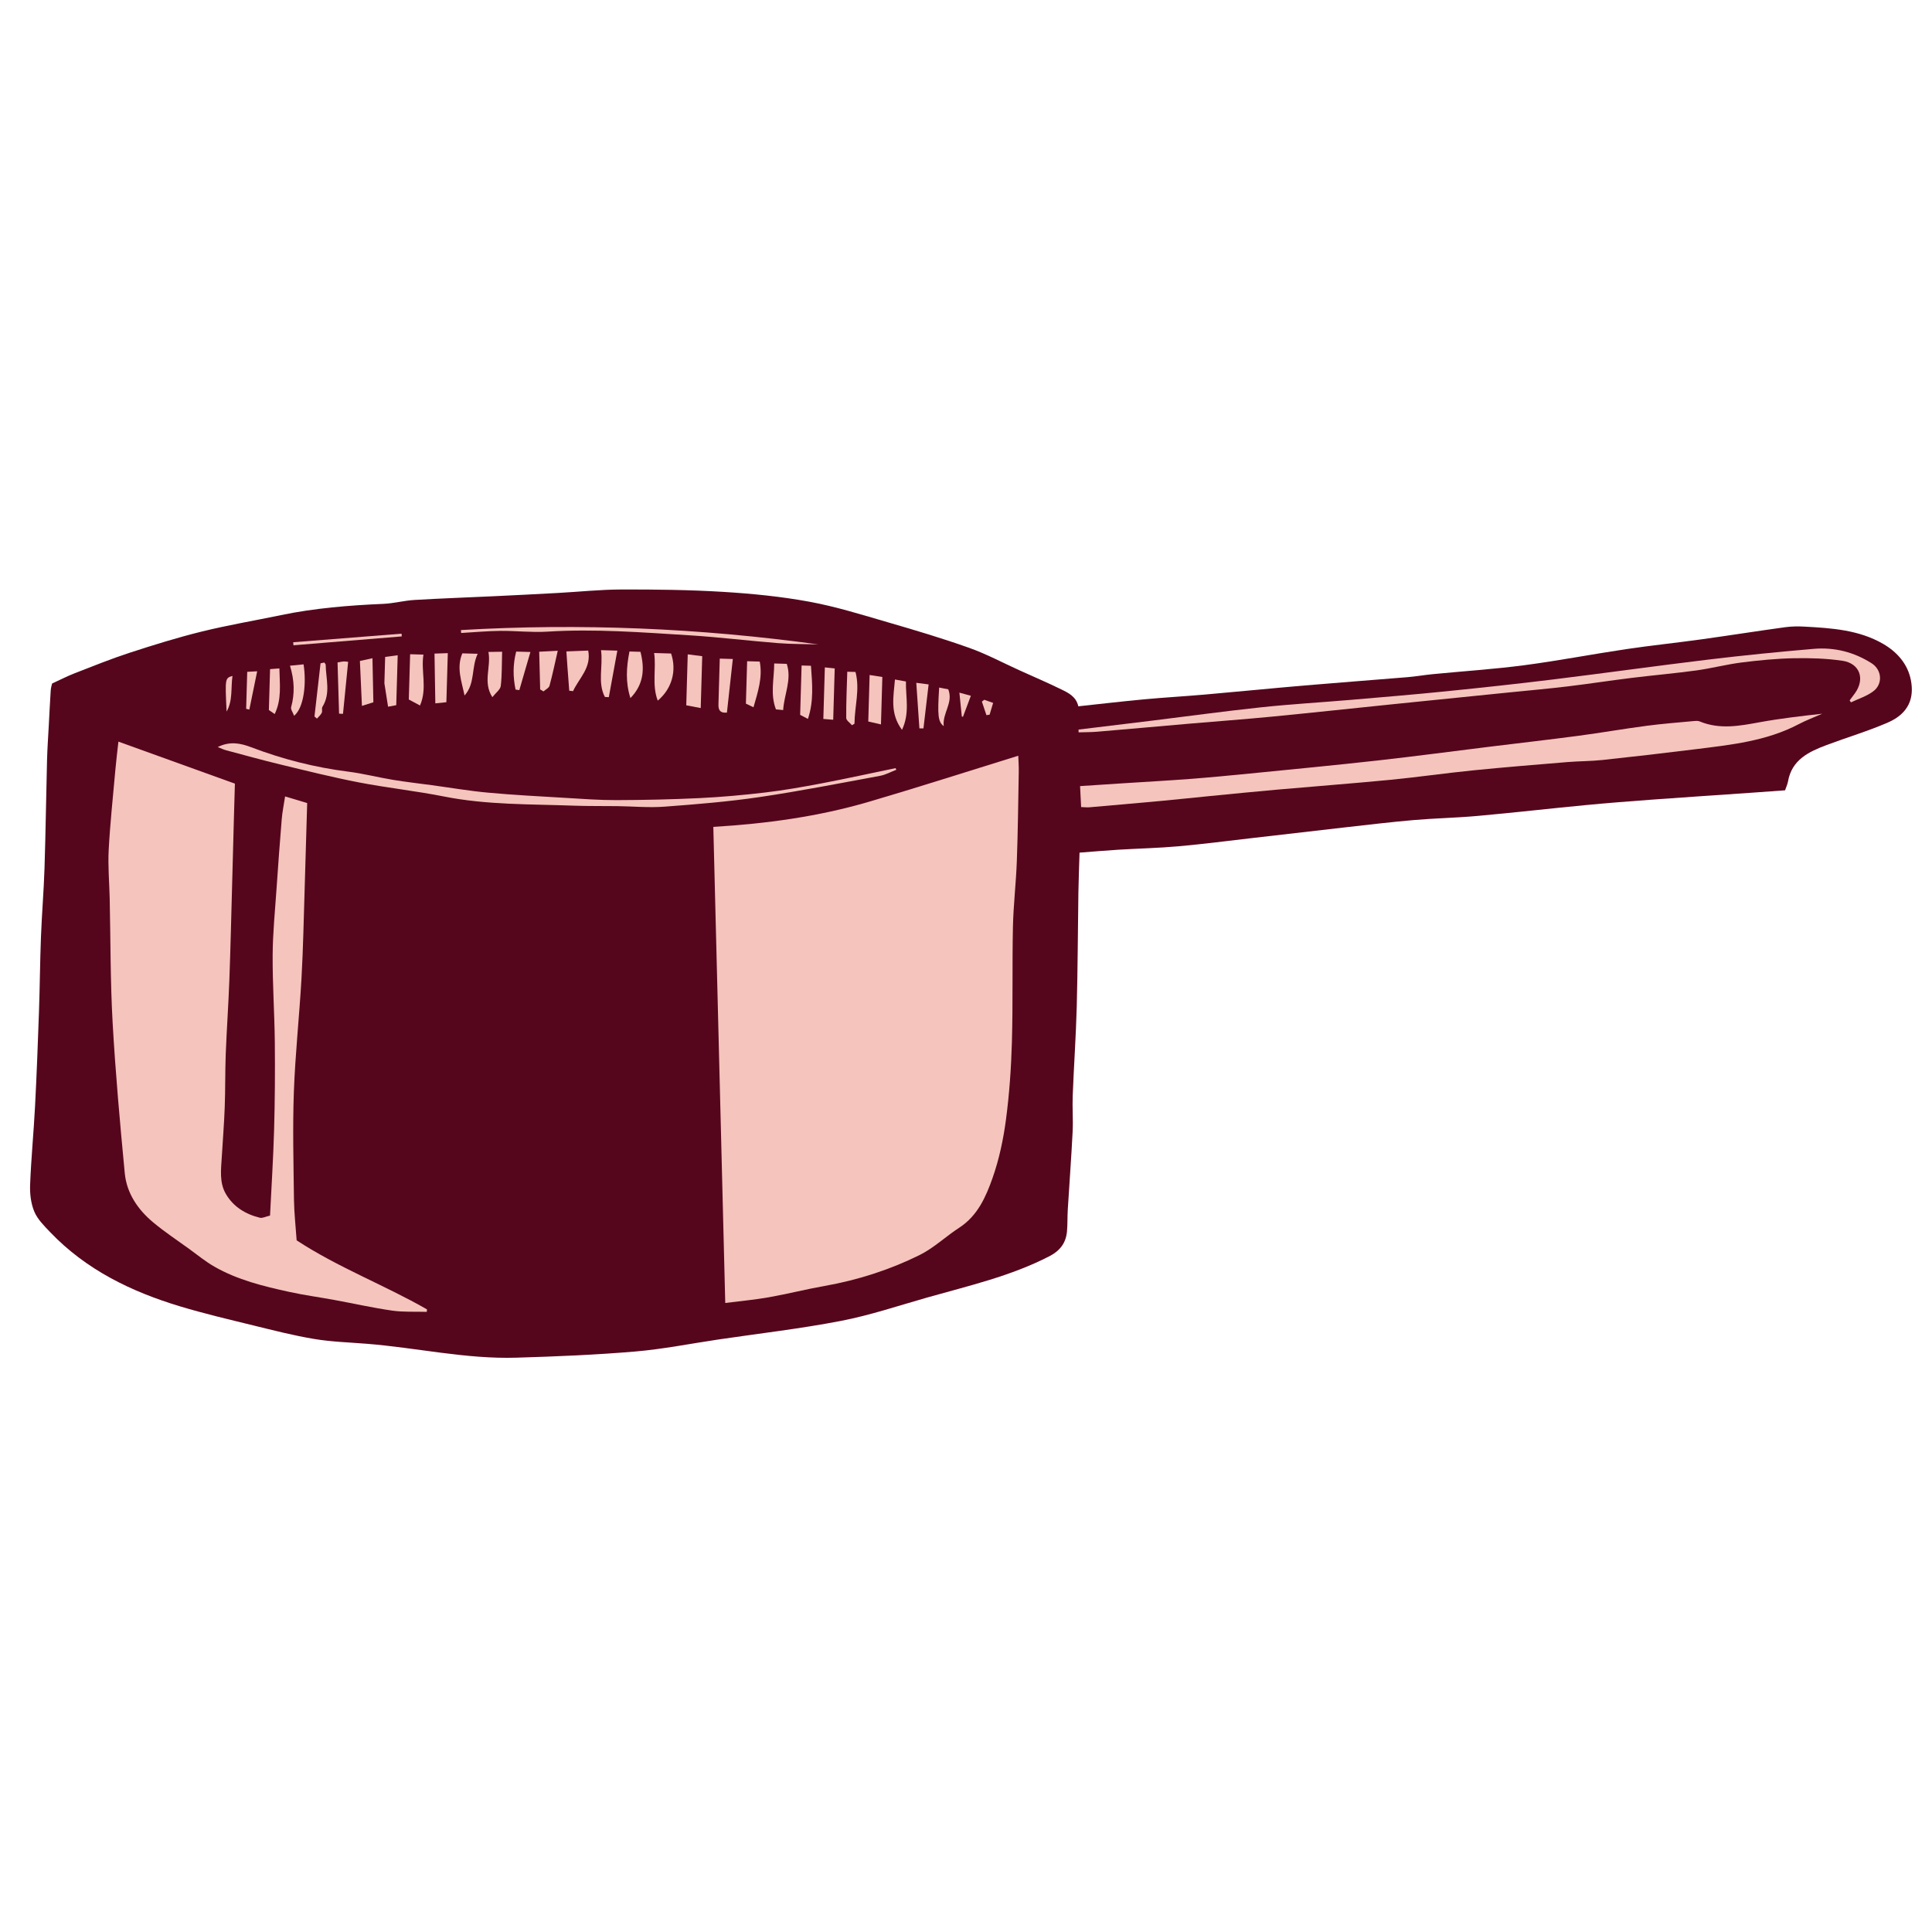 <svg version="1.1" id="svg" xmlns="http://www.w3.org/2000/svg" xmlns:xlink="http://www.w3.org/1999/xlink" x="0px" y="0px"
	 width="200px" height="200px" viewBox="0 0 200 200" enable-background="new 0 0 200 200" xml:space="preserve">
<path class="stroke" fill="#55061d"  d="M197.812,70.398c-0.323-1.651-1.412-2.904-2.883-3.752c-2.499-1.44-5.287-1.622-8.072-1.776
	c-0.688-0.039-1.39-0.035-2.071,0.06c-2.914,0.401-5.82,0.862-8.734,1.265c-2.575,0.357-5.163,0.624-7.734,1.007
	c-3.518,0.524-7.016,1.2-10.542,1.663c-3.138,0.412-6.303,0.615-9.454,0.923c-0.875,0.085-1.743,0.239-2.619,0.312
	c-3.548,0.296-7.098,0.556-10.645,0.86c-3.441,0.295-6.878,0.638-10.318,0.939c-2.094,0.183-4.193,0.3-6.284,0.494
	c-2.269,0.21-4.532,0.478-6.829,0.723c-0.224-1.012-1.026-1.391-1.781-1.759c-1.431-0.698-2.896-1.326-4.347-1.983
	c-1.719-0.779-3.396-1.679-5.169-2.309c-2.75-0.978-5.553-1.814-8.357-2.628c-2.707-0.785-5.413-1.637-8.177-2.146
	c-2.941-0.542-5.943-0.838-8.932-1.021c-3.498-0.214-7.01-0.254-10.516-0.247c-2.207,0.005-4.412,0.241-6.619,0.361
	c-2.179,0.12-4.359,0.23-6.538,0.333c-2.759,0.131-5.519,0.226-8.276,0.389c-1.084,0.064-2.157,0.358-3.241,0.405
	c-3.565,0.156-7.111,0.441-10.612,1.17c-2.725,0.567-5.475,1.031-8.175,1.696c-2.52,0.621-5.007,1.395-7.476,2.199
	c-1.918,0.625-3.792,1.386-5.673,2.116c-0.755,0.293-1.479,0.667-2.345,1.064c-0.033,0.156-0.124,0.429-0.142,0.708
	c-0.078,1.189-0.135,2.381-0.198,3.572c-0.064,1.221-0.153,2.44-0.184,3.662c-0.096,3.721-0.142,7.446-0.261,11.167
	c-0.076,2.368-0.276,4.733-0.367,7.101c-0.1,2.582-0.116,5.167-0.206,7.749c-0.114,3.276-0.238,6.55-0.408,9.823
	c-0.141,2.705-0.406,5.406-0.51,8.112c-0.035,0.929,0.081,1.94,0.437,2.783c0.34,0.804,1.034,1.485,1.658,2.138
	c3.718,3.886,8.388,6.146,13.448,7.669c2.494,0.751,5.035,1.347,7.565,1.967c2.093,0.513,4.187,1.051,6.308,1.404
	c1.783,0.296,3.606,0.35,5.414,0.494c5.177,0.41,10.288,1.599,15.511,1.441c4.097-0.123,8.199-0.292,12.282-0.637
	c2.885-0.244,5.742-0.818,8.611-1.243c4.235-0.627,8.498-1.115,12.696-1.926c3.017-0.581,5.954-1.574,8.917-2.416
	c4.298-1.22,8.671-2.213,12.686-4.289c1.1-0.569,1.703-1.385,1.806-2.58c0.064-0.741,0.034-1.49,0.08-2.233
	c0.164-2.687,0.367-5.372,0.502-8.06c0.063-1.248-0.041-2.503,0.009-3.751c0.119-3.059,0.335-6.115,0.417-9.174
	c0.105-3.939,0.111-7.882,0.171-11.823c0.021-1.346,0.076-2.692,0.119-4.15c1.401-0.105,2.721-0.223,4.042-0.303
	c2.072-0.126,4.15-0.17,6.216-0.355c2.567-0.229,5.125-0.564,7.686-0.858c3.147-0.362,6.294-0.733,9.442-1.088
	c2.404-0.27,4.806-0.56,7.215-0.768c2.201-0.189,4.414-0.229,6.613-0.428c3.709-0.335,7.41-0.758,11.116-1.114
	c2.306-0.221,4.616-0.401,6.926-0.571c3.415-0.25,6.83-0.475,10.246-0.711c1.185-0.083,2.369-0.171,3.534-0.255
	c0.135-0.394,0.255-0.636,0.299-0.893c0.389-2.269,2.15-3.097,4.007-3.795c2.111-0.793,4.287-1.436,6.35-2.335
	C197.628,73.835,198.168,72.222,197.812,70.398z"/>
<path fill-rule="evenodd" clip-rule="evenodd" fill="#f5c4bc" class="fill" d="M73.843,85.598c5.478-0.328,10.854-1.059,16.078-2.591
	c5.167-1.516,10.294-3.167,15.491-4.775c0.016,0.492,0.061,1.096,0.049,1.698c-0.055,3.086-0.088,6.173-0.201,9.258
	c-0.083,2.26-0.354,4.516-0.402,6.776c-0.083,3.964,0.007,7.932-0.106,11.895c-0.076,2.684-0.262,5.375-0.614,8.035
	c-0.271,2.043-0.704,4.102-1.386,6.04c-0.69,1.959-1.547,3.918-3.444,5.151c-1.404,0.911-2.648,2.114-4.132,2.846
	c-3.099,1.529-6.386,2.583-9.809,3.188c-1.933,0.343-3.841,0.831-5.774,1.173c-1.457,0.259-2.937,0.39-4.516,0.592
	C74.665,118.411,74.256,102.101,73.843,85.598z"/>
<path fill-rule="evenodd" clip-rule="evenodd" fill="#f5c4bc" class="fill" d="M30.709,128.401c4.305,2.822,9.093,4.624,13.491,7.145
	c-0.005,0.086-0.012,0.171-0.019,0.257c-1.197-0.035-2.41,0.039-3.587-0.129c-1.994-0.286-3.965-0.732-5.948-1.096
	c-1.567-0.289-3.152-0.501-4.707-0.842c-2.675-0.586-5.344-1.237-7.748-2.614c-0.917-0.525-1.743-1.208-2.602-1.83
	c-1.248-0.904-2.537-1.757-3.719-2.741c-1.595-1.328-2.756-3.02-2.956-5.115c-0.494-5.189-0.963-10.385-1.256-15.588
	c-0.24-4.273-0.209-8.562-0.303-12.844c-0.037-1.675-0.193-3.355-0.103-5.023c0.15-2.786,0.449-5.565,0.697-8.347
	c0.082-0.923,0.198-1.843,0.309-2.861c4.055,1.463,8.003,2.887,12.059,4.35c-0.033,1.15-0.069,2.345-0.102,3.54
	c-0.063,2.277-0.121,4.555-0.183,6.833c-0.093,3.329-0.166,6.658-0.29,9.986c-0.094,2.55-0.275,5.097-0.374,7.648
	c-0.069,1.827-0.036,3.658-0.104,5.485c-0.064,1.729-0.202,3.457-0.306,5.185c-0.078,1.276-0.257,2.597,0.401,3.755
	c0.771,1.357,2.045,2.139,3.548,2.506c0.262,0.063,0.584-0.117,1.047-0.224c0.147-3.015,0.339-5.961,0.422-8.911
	c0.084-3.006,0.105-6.016,0.073-9.024c-0.031-3.006-0.241-6.014-0.224-9.021c0.014-2.309,0.248-4.615,0.405-6.922
	c0.163-2.391,0.339-4.781,0.536-7.17c0.061-0.735,0.213-1.462,0.347-2.342c0.853,0.255,1.596,0.479,2.287,0.687
	c-0.088,2.988-0.166,5.879-0.258,8.771c-0.099,3.113-0.154,6.23-0.329,9.339c-0.221,3.936-0.65,7.862-0.792,11.798
	c-0.133,3.72-0.033,7.449,0.012,11.174C30.451,125.569,30.607,126.921,30.709,128.401z"/>
<path fill-rule="evenodd" clip-rule="evenodd" fill="#f5c4bc" class="fill" d="M111.918,83.548c-0.039-0.749-0.073-1.421-0.11-2.171
	c1.585-0.104,3.038-0.201,4.491-0.294c2.282-0.147,4.565-0.272,6.845-0.445c2.068-0.158,4.134-0.353,6.198-0.558
	c4.424-0.439,8.848-0.862,13.267-1.354c3.861-0.43,7.711-0.947,11.567-1.422c3.062-0.377,6.127-0.725,9.185-1.13
	c2.375-0.315,4.735-0.728,7.11-1.041c1.635-0.216,3.283-0.338,4.926-0.494c0.183-0.017,0.391-0.026,0.553,0.042
	c2.061,0.856,4.12,0.469,6.207,0.086c2.134-0.39,4.293-0.64,6.482-0.883c-0.814,0.359-1.654,0.671-2.439,1.084
	c-3.333,1.753-6.994,2.132-10.636,2.586c-3.219,0.401-6.441,0.774-9.666,1.119c-1.217,0.13-2.448,0.118-3.668,0.219
	c-3.253,0.27-6.508,0.532-9.755,0.858c-2.86,0.287-5.708,0.702-8.569,0.979c-3.919,0.379-7.846,0.673-11.768,1.021
	c-2.332,0.206-4.661,0.44-6.992,0.668c-1.615,0.157-3.228,0.334-4.843,0.483c-2.512,0.233-5.025,0.452-7.538,0.67
	C112.529,83.59,112.289,83.559,111.918,83.548z"/>
<path fill-rule="evenodd" clip-rule="evenodd" fill="#f5c4bc" class="fill" d="M111.65,75.525c2.532-0.307,5.064-0.61,7.595-0.922
	c3.777-0.464,7.549-0.984,11.334-1.386c3.096-0.328,6.207-0.507,9.31-0.772c3.262-0.279,6.525-0.55,9.783-0.88
	c3.706-0.375,7.411-0.774,11.108-1.229c5.39-0.662,10.768-1.418,16.159-2.067c3.591-0.433,7.193-0.788,10.797-1.099
	c2.15-0.187,4.186,0.325,6.017,1.493c1.064,0.679,1.18,2.141,0.168,2.9c-0.675,0.508-1.532,0.772-2.308,1.145
	c-0.047-0.068-0.093-0.137-0.14-0.205c0.18-0.24,0.363-0.479,0.539-0.722c1.086-1.5,0.525-3.119-1.306-3.383
	c-1.646-0.237-3.332-0.293-4.996-0.259c-1.808,0.038-3.619,0.212-5.414,0.439c-1.574,0.199-3.12,0.609-4.692,0.825
	c-2.231,0.305-4.478,0.499-6.712,0.774c-2.218,0.274-4.427,0.617-6.646,0.883c-1.981,0.238-3.971,0.412-5.958,0.613
	c-4.022,0.408-8.043,0.812-12.065,1.224c-4.206,0.43-8.409,0.886-12.616,1.294c-2.803,0.271-5.611,0.476-8.416,0.717
	c-3.203,0.277-6.404,0.567-9.606,0.838c-0.641,0.054-1.286,0.046-1.93,0.066C111.653,75.718,111.651,75.621,111.65,75.525z"/>
<path fill-rule="evenodd" clip-rule="evenodd" fill="#f5c4bc" class="fill" d="M92.783,79.689c-0.561,0.214-1.105,0.519-1.687,0.626
	c-4.155,0.766-8.304,1.585-12.482,2.2c-3.26,0.48-6.556,0.748-9.845,0.992c-1.609,0.12-3.238-0.035-4.858-0.056
	c-1.512-0.021-3.026,0.007-4.537-0.049c-4.478-0.164-8.969-0.066-13.405-0.947c-2.919-0.579-5.891-0.896-8.814-1.46
	c-2.736-0.529-5.444-1.208-8.155-1.862c-1.883-0.454-3.75-0.974-5.623-1.473c-0.251-0.067-0.487-0.188-0.839-0.326
	c1.255-0.622,2.341-0.408,3.483,0.026c3.239,1.234,6.578,2.084,10.027,2.52c1.552,0.196,3.079,0.593,4.625,0.848
	c1.336,0.221,2.684,0.371,4.026,0.553c1.948,0.264,3.89,0.598,5.845,0.776c2.643,0.243,5.295,0.379,7.946,0.536
	c1.773,0.105,3.548,0.241,5.323,0.235c2.87-0.01,5.743-0.07,8.61-0.209c2.28-0.111,4.559-0.315,6.826-0.585
	c1.951-0.232,3.893-0.576,5.824-0.944c2.554-0.487,5.094-1.046,7.639-1.573C92.736,79.574,92.76,79.632,92.783,79.689z"/>
<path fill-rule="evenodd" clip-rule="evenodd" fill="#f5c4bc" class="fill" d="M47.716,65.224c12.377-0.723,24.707-0.202,36.99,1.485
	c-1.396-0.042-2.797-0.024-4.187-0.134c-3.048-0.241-6.087-0.619-9.138-0.808c-4.904-0.301-9.807-0.689-14.732-0.378
	c-1.611,0.101-3.238-0.097-4.858-0.08c-1.351,0.013-2.702,0.142-4.054,0.219C47.73,65.426,47.723,65.325,47.716,65.224z"/>
<path fill-rule="evenodd" clip-rule="evenodd" fill="#f5c4bc" class="fill" d="M71.194,67.739c0.503,0.064,1.015,0.129,1.5,0.19
	c-0.052,1.795-0.102,3.505-0.156,5.37c-0.531-0.102-0.943-0.18-1.497-0.287C71.093,71.225,71.142,69.529,71.194,67.739z"/>
<path fill-rule="evenodd" clip-rule="evenodd" fill="#f5c4bc" class="fill" d="M67.716,67.599c0.684,0.021,1.232,0.037,1.757,0.052
	c0.6,1.793,0.08,3.653-1.384,4.88C67.466,70.889,67.952,69.235,67.716,67.599z"/>
<path fill-rule="evenodd" clip-rule="evenodd" fill="#f5c4bc" class="fill" d="M42.456,67.725c0.487,0.014,0.874,0.025,1.38,0.04
	c-0.284,1.713,0.426,3.46-0.357,5.269c-0.411-0.221-0.743-0.399-1.16-0.623C42.364,70.855,42.409,69.317,42.456,67.725z"/>
<path fill-rule="evenodd" clip-rule="evenodd" fill="#f5c4bc" class="fill" d="M58.928,71.504c-0.062-0.822-0.127-1.644-0.187-2.466
	c-0.036-0.487-0.066-0.974-0.109-1.604c0.654-0.025,1.422-0.055,2.258-0.087c0.348,1.779-0.951,2.855-1.568,4.199
	C59.191,71.532,59.06,71.518,58.928,71.504z"/>
<path fill-rule="evenodd" clip-rule="evenodd" fill="#f5c4bc" class="fill" d="M91.198,74.991c-0.526-0.12-0.885-0.202-1.315-0.301
	c0.048-1.631,0.092-3.157,0.14-4.814c0.393,0.061,0.814,0.126,1.317,0.205C91.294,71.716,91.248,73.279,91.198,74.991z"/>
<path fill-rule="evenodd" clip-rule="evenodd" fill="#f5c4bc" class="fill" d="M45.065,72.81c-0.03-1.805-0.057-3.438-0.085-5.15
	c0.525-0.019,0.887-0.031,1.377-0.047c-0.049,1.687-0.096,3.32-0.148,5.08C45.907,72.723,45.562,72.759,45.065,72.81z"/>
<path fill-rule="evenodd" clip-rule="evenodd" fill="#f5c4bc" class="fill" d="M74.51,68.18c0.331,0.01,0.769,0.023,1.352,0.039
	c-0.208,1.884-0.407,3.704-0.611,5.553c-0.803,0.062-0.891-0.373-0.876-0.89C74.417,71.345,74.463,69.809,74.51,68.18z"/>
<path fill-rule="evenodd" clip-rule="evenodd" fill="#f5c4bc" class="fill" d="M85.388,69.088c0.306,0.032,0.587,0.061,1.021,0.106
	c-0.052,1.772-0.102,3.496-0.155,5.315c-0.327-0.027-0.597-0.049-1.022-0.084C85.284,72.645,85.334,70.923,85.388,69.088z"/>
<path fill-rule="evenodd" clip-rule="evenodd" fill="#f5c4bc" class="fill" d="M39.792,70.732c0.021-0.745,0.049-1.714,0.08-2.73
	c0.453-0.06,0.83-0.109,1.298-0.17c-0.052,1.769-0.1,3.426-0.151,5.168c-0.208,0.039-0.454,0.084-0.846,0.157
	C40.05,72.372,39.937,71.656,39.792,70.732z"/>
<path fill-rule="evenodd" clip-rule="evenodd" fill="#f5c4bc" class="fill" d="M81.073,73.506c-0.323-0.031-0.524-0.05-0.748-0.072
	c-0.611-1.582-0.181-3.147-0.179-4.752c0.5,0.015,0.887,0.026,1.299,0.039C81.985,70.362,81.178,71.849,81.073,73.506z"/>
<path fill-rule="evenodd" clip-rule="evenodd" fill="#f5c4bc" class="fill" d="M65.262,72.266c-0.521-1.628-0.425-3.183-0.1-4.824
	c0.386,0.011,0.762,0.022,1.14,0.034C66.744,69.217,66.659,70.826,65.262,72.266z"/>
<path fill-rule="evenodd" clip-rule="evenodd" fill="#f5c4bc" class="fill" d="M82.981,68.892c0.285,0.008,0.59,0.017,0.97,0.029
	c0.131,1.843,0.309,3.637-0.314,5.501c-0.32-0.167-0.519-0.271-0.805-0.421C82.881,72.311,82.931,70.625,82.981,68.892z"/>
<path fill-rule="evenodd" clip-rule="evenodd" fill="#f5c4bc" class="fill" d="M77.216,72.841c0.044-1.521,0.086-2.936,0.128-4.392
	c0.478,0.014,0.865,0.025,1.303,0.038c0.318,1.658-0.197,3.142-0.645,4.729C77.693,73.068,77.464,72.96,77.216,72.841z"/>
<path fill-rule="evenodd" clip-rule="evenodd" fill="#f5c4bc" class="fill" d="M93.375,75.553c-1.276-1.708-0.876-3.434-0.729-5.212
	c0.421,0.076,0.726,0.132,1.136,0.206C93.749,72.181,94.199,73.809,93.375,75.553z"/>
<path fill-rule="evenodd" clip-rule="evenodd" fill="#f5c4bc" class="fill" d="M51.978,67.467c-0.037,1.278-0.006,2.421-0.14,3.543
	c-0.045,0.377-0.511,0.704-0.869,1.16c-1.011-1.563-0.109-3.12-0.407-4.681C51.156,67.48,51.564,67.474,51.978,67.467z"/>
<path fill-rule="evenodd" clip-rule="evenodd" fill="#f5c4bc" class="fill" d="M62.218,67.305c0.552,0.016,1.016,0.03,1.688,0.049
	c-0.302,1.653-0.592,3.235-0.882,4.817c-0.134-0.008-0.27-0.014-0.406-0.021C61.834,70.659,62.446,69.006,62.218,67.305z"/>
<path fill-rule="evenodd" clip-rule="evenodd" fill="#f5c4bc" class="fill" d="M37.467,73.073c-0.075-1.665-0.14-3.108-0.21-4.651
	c0.426-0.092,0.792-0.172,1.3-0.283c0.033,1.568,0.062,3.01,0.095,4.559C38.368,72.788,38.037,72.893,37.467,73.073z"/>
<path fill-rule="evenodd" clip-rule="evenodd" fill="#f5c4bc" class="fill" d="M30.446,74.1c-0.134-0.367-0.369-0.672-0.307-0.896
	c0.382-1.389,0.346-2.766-0.12-4.291c0.564-0.056,0.987-0.098,1.406-0.139C31.725,70.653,31.5,73.223,30.446,74.1z"/>
<path fill-rule="evenodd" clip-rule="evenodd" fill="#f5c4bc" class="fill" d="M55.918,71.371c-0.032-1.257-0.064-2.515-0.1-3.906
	c0.609-0.031,1.212-0.061,1.92-0.097c-0.305,1.331-0.543,2.488-0.855,3.625c-0.064,0.233-0.407,0.389-0.621,0.581
	C56.147,71.505,56.033,71.438,55.918,71.371z"/>
<path fill-rule="evenodd" clip-rule="evenodd" fill="#f5c4bc" class="fill" d="M87.71,69.537c0.264,0.007,0.518,0.015,0.851,0.024
	c0.478,1.82-0.096,3.583-0.104,5.356c-0.088,0.053-0.175,0.105-0.262,0.159c-0.208-0.251-0.593-0.501-0.594-0.754
	C87.588,72.742,87.663,71.162,87.71,69.537z"/>
<path fill-rule="evenodd" clip-rule="evenodd" fill="#f5c4bc" class="fill" d="M49.451,67.68c-0.688,1.451-0.236,3.057-1.361,4.32
	c-0.305-1.491-0.861-2.864-0.23-4.366C48.329,67.648,48.813,67.662,49.451,67.68z"/>
<path fill-rule="evenodd" clip-rule="evenodd" fill="#f5c4bc" class="fill" d="M28.923,69.195c0.027,1.621,0.26,3.178-0.487,4.722
	c-0.285-0.196-0.493-0.339-0.603-0.414c0.042-1.453,0.082-2.803,0.124-4.235C28.324,69.24,28.596,69.22,28.923,69.195z"/>
<path fill-rule="evenodd" clip-rule="evenodd" fill="#f5c4bc" class="fill" d="M32.554,74.172c0.207-1.806,0.413-3.613,0.629-5.507
	c0.058-0.012,0.226-0.047,0.392-0.082c0.062,0.099,0.138,0.164,0.139,0.231c0.025,1.46,0.535,2.957-0.336,4.356
	c-0.099,0.159,0.016,0.444-0.071,0.619c-0.111,0.228-0.326,0.404-0.496,0.602C32.726,74.318,32.64,74.246,32.554,74.172z"/>
<path fill-rule="evenodd" clip-rule="evenodd" fill="#f5c4bc" class="fill" d="M54.908,67.494c-0.416,1.431-0.782,2.689-1.148,3.949
	c-0.13-0.02-0.26-0.04-0.39-0.059c-0.27-1.295-0.286-2.594,0.067-3.933C53.858,67.463,54.215,67.473,54.908,67.494z"/>
<path fill-rule="evenodd" clip-rule="evenodd" fill="#f5c4bc" class="fill" d="M35.101,73.878c-0.053-1.767-0.105-3.533-0.158-5.302
	c0.333-0.057,0.487-0.096,0.642-0.105c0.128-0.007,0.257,0.021,0.456,0.04c-0.18,1.818-0.357,3.602-0.533,5.385
	C35.372,73.89,35.236,73.884,35.101,73.878z"/>
<path fill-rule="evenodd" clip-rule="evenodd" fill="#f5c4bc" class="fill" d="M96.13,70.85c-0.19,1.62-0.362,3.087-0.534,4.556
	c-0.14-0.002-0.281-0.003-0.42-0.005c-0.104-1.531-0.209-3.061-0.322-4.716C95.258,70.737,95.573,70.778,96.13,70.85z"/>
<path fill-rule="evenodd" clip-rule="evenodd" fill="#f5c4bc" class="fill" d="M97.222,71.175c0.358,0.07,0.661,0.129,0.944,0.185
	c0.543,1.407-0.619,2.431-0.472,3.808C97.094,74.719,97.042,74.044,97.222,71.175z"/>
<path fill-rule="evenodd" clip-rule="evenodd" fill="#f5c4bc" class="fill" d="M41.591,65.881c-3.737,0.307-7.475,0.612-11.213,0.919
	c-0.008-0.105-0.016-0.21-0.025-0.315c3.74-0.295,7.48-0.591,11.219-0.887C41.578,65.692,41.584,65.786,41.591,65.881z"/>
<path fill-rule="evenodd" clip-rule="evenodd" fill="#f5c4bc" class="fill" d="M25.481,73.378c0.036-1.254,0.073-2.508,0.112-3.831
	c0.406-0.023,0.732-0.04,1.03-0.057c-0.281,1.375-0.546,2.67-0.811,3.965C25.702,73.43,25.592,73.404,25.481,73.378z"/>
<path fill-rule="evenodd" clip-rule="evenodd" fill="#f5c4bc" class="fill" d="M23.457,73.661c-0.163-3.457-0.163-3.457,0.609-3.69
	C23.886,71.235,24.113,72.52,23.457,73.661z"/>
<path fill-rule="evenodd" clip-rule="evenodd" fill="#f5c4bc" class="fill" d="M100.503,72.026c-0.31,0.827-0.562,1.499-0.814,2.171
	c-0.041-0.005-0.081-0.012-0.122-0.017c-0.078-0.764-0.156-1.528-0.252-2.478C99.771,71.828,100.149,71.93,100.503,72.026z"/>
<path fill-rule="evenodd" clip-rule="evenodd" fill="#f5c4bc" class="fill" d="M101.891,72.44c0.28,0.099,0.56,0.198,0.918,0.324
	c-0.136,0.453-0.251,0.835-0.365,1.217c-0.109,0.019-0.218,0.036-0.328,0.054c-0.157-0.468-0.314-0.937-0.471-1.406
	C101.727,72.567,101.809,72.505,101.891,72.44z"/>
</svg>
